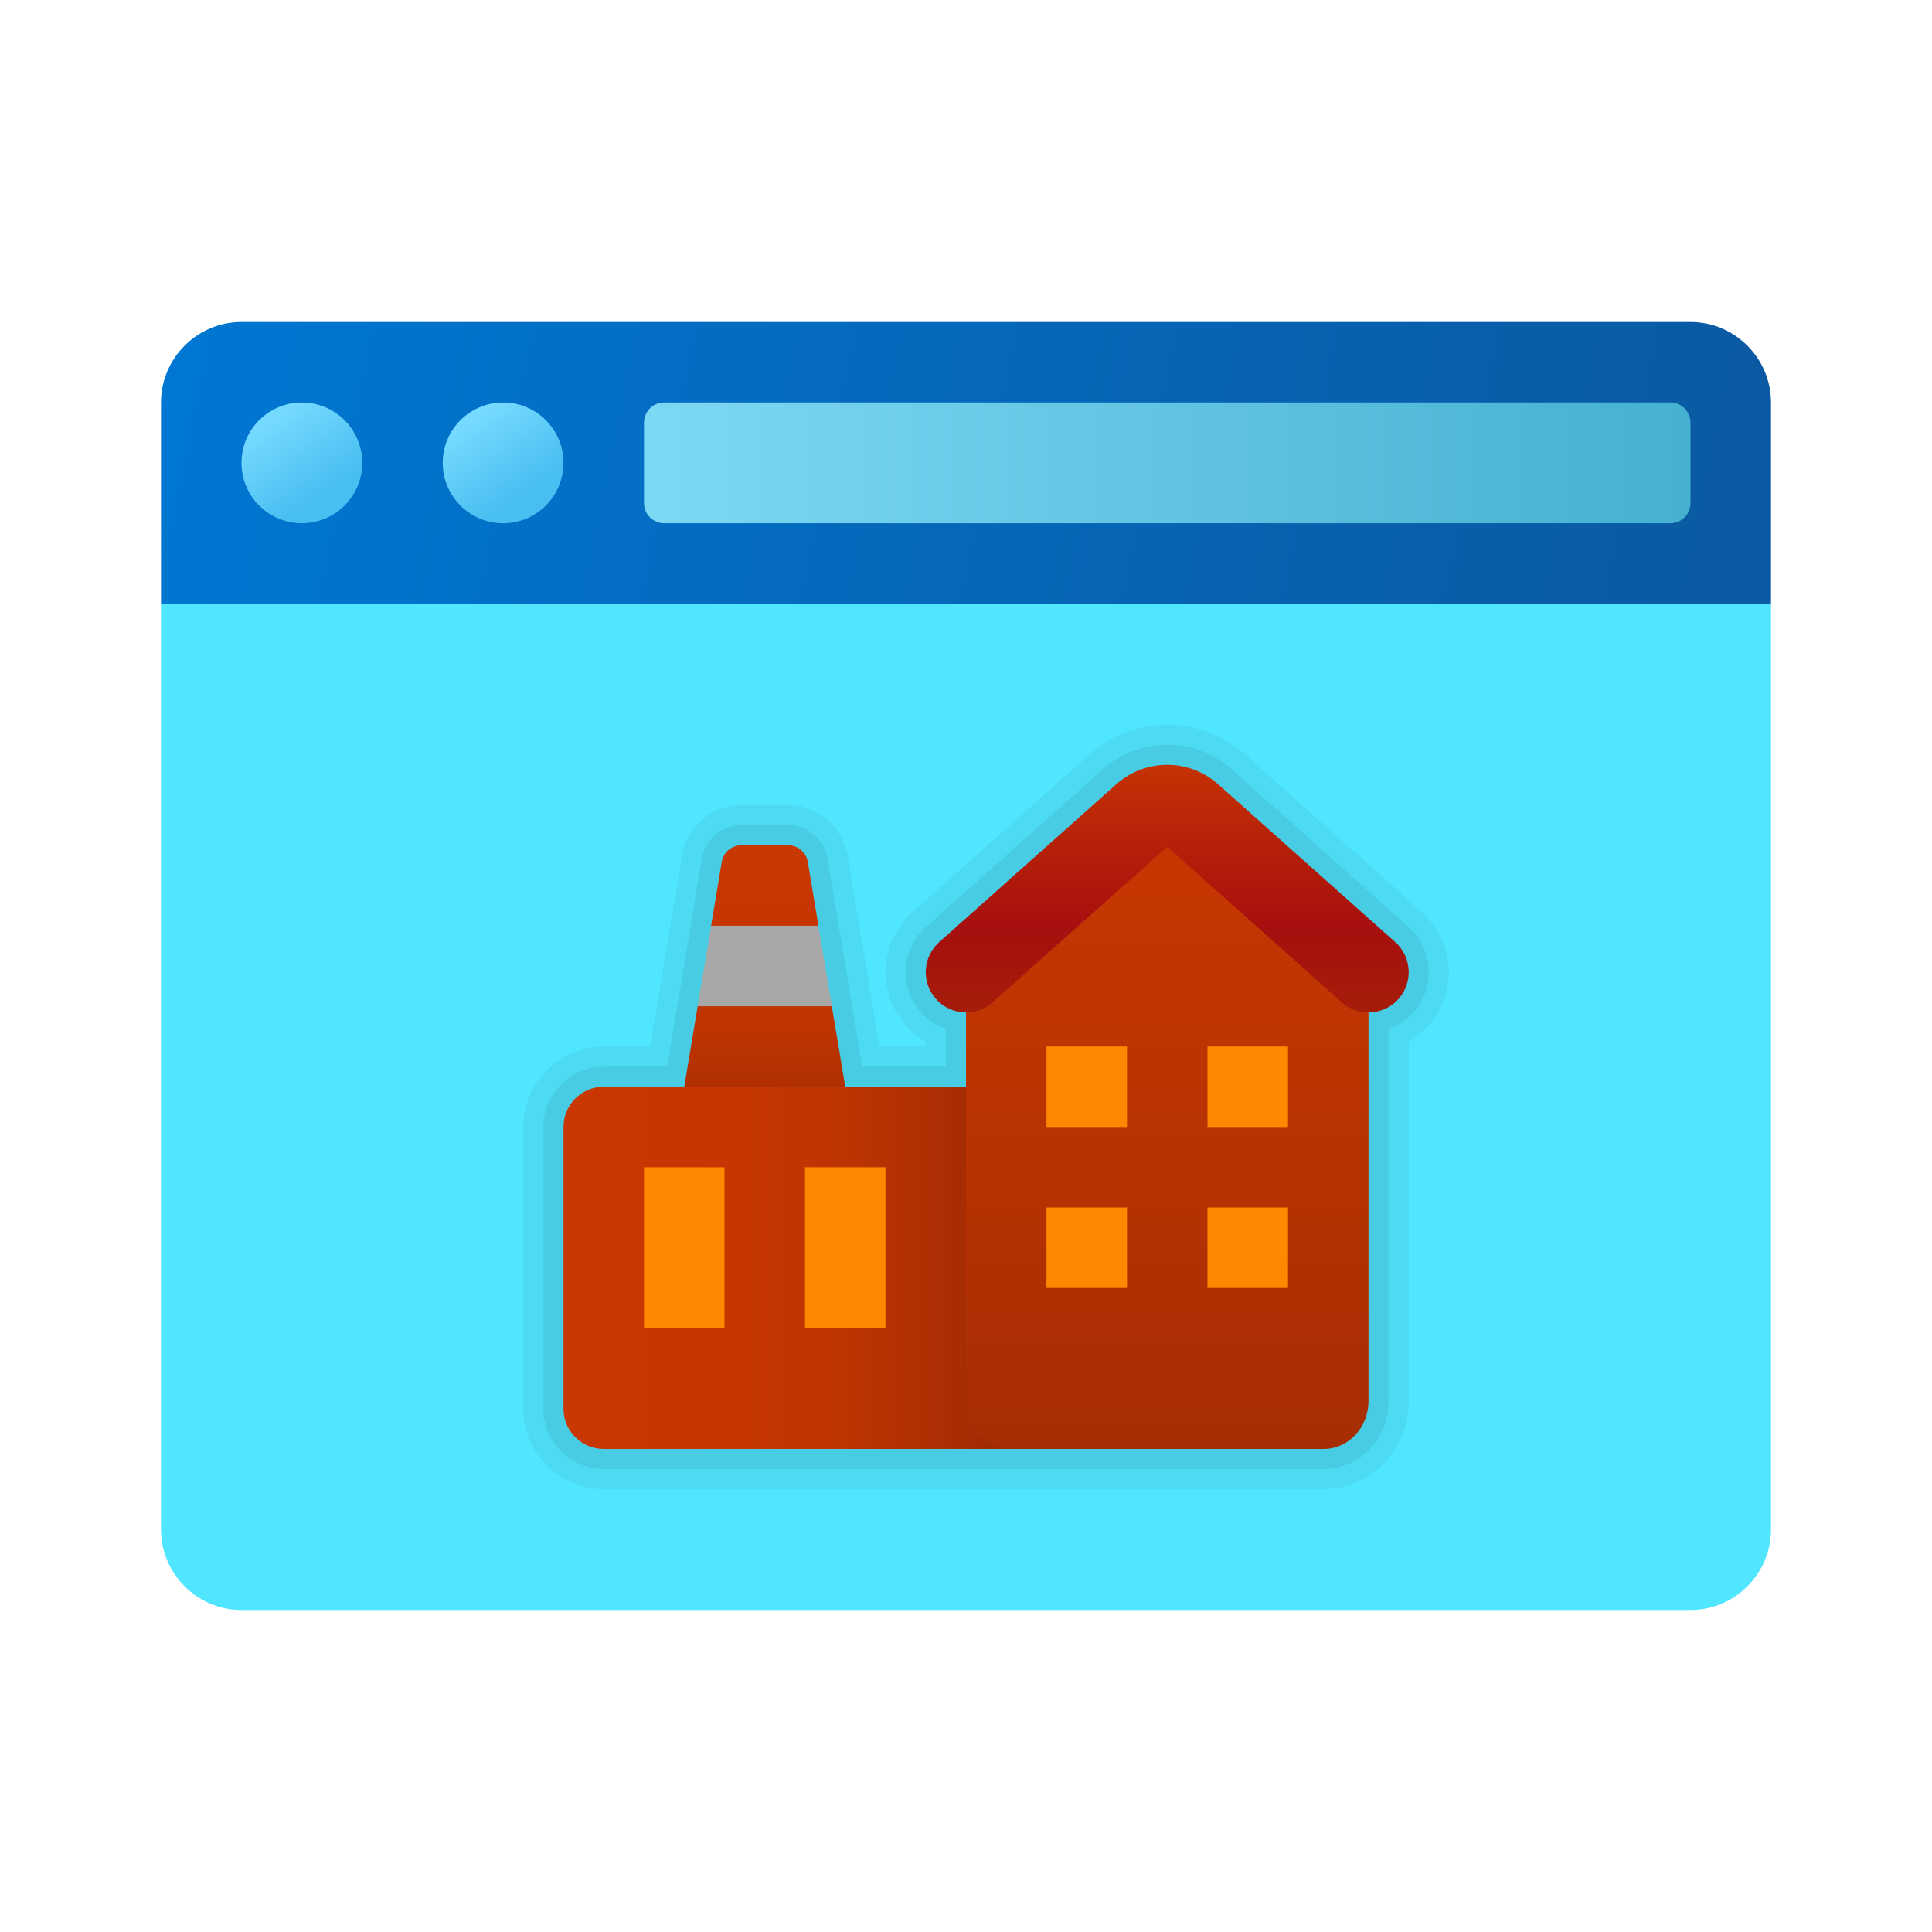 <svg xmlns="http://www.w3.org/2000/svg" viewBox="0 0 48 48"><path fill="#50e6ff" d="M4,38V15h40v23c0,1.1-0.9,2-2,2H6C4.9,40,4,39.1,4,38z"/><path d="M15,37c-1.103,0-2-0.897-2-2v-7c0-1.103,0.897-2,2-2h1.153l0.791-4.747	c0.12-0.726,0.743-1.253,1.48-1.253h1.152c0.736,0,1.359,0.527,1.479,1.254L21.847,26H23v-0.118	c-0.184-0.104-0.351-0.238-0.493-0.397c-0.734-0.824-0.66-2.09,0.163-2.824l4.402-3.923c0.532-0.474,1.217-0.734,1.928-0.734	c0.712,0,1.396,0.261,1.927,0.734l4.403,3.923c0.823,0.734,0.897,2,0.164,2.823C35.35,25.645,35.183,25.78,35,25.885v8.927	C35,36.019,34.053,37,32.889,37H15z" opacity=".05"/><path d="M15,36.5c-0.827,0-1.5-0.673-1.5-1.5v-7c0-0.827,0.673-1.5,1.5-1.5h1.576	l0.861-5.164c0.08-0.484,0.495-0.836,0.986-0.836h1.152c0.491,0,0.906,0.352,0.986,0.836l0.861,5.164H23.5v-0.937	c-0.237-0.081-0.449-0.221-0.62-0.412c-0.55-0.618-0.495-1.567,0.122-2.118l4.402-3.923c0.441-0.392,1.008-0.607,1.596-0.607	c0.589,0,1.155,0.216,1.595,0.607l4.403,3.922c0.617,0.551,0.672,1.5,0.122,2.118c-0.17,0.191-0.385,0.333-0.62,0.417v9.245	c0,0.931-0.723,1.688-1.611,1.688C32.889,36.5,15,36.5,15,36.5z" opacity=".07"/><linearGradient id="1ln4fg1EV67kJdh~002NEa" x1="4.614" x2="42.936" y1="-297.741" y2="-305.533" gradientTransform="matrix(1 0 0 -1 0 -290)" gradientUnits="userSpaceOnUse"><stop offset="0" stop-color="#0077d2"/><stop offset="1" stop-color="#0b59a2"/></linearGradient><path fill="url(#1ln4fg1EV67kJdh~002NEa)" d="M44,10v5H4v-5c0-1.1,0.9-2,2-2h36C43.1,8,44,8.9,44,10z"/><linearGradient id="1ln4fg1EV67kJdh~002NEb" x1="16" x2="42" y1="-301.5" y2="-301.5" gradientTransform="matrix(1 0 0 -1 0 -290)" gradientUnits="userSpaceOnUse"><stop offset="0" stop-color="#7dd8f3"/><stop offset="1" stop-color="#45b0d0"/></linearGradient><path fill="url(#1ln4fg1EV67kJdh~002NEb)" d="M16.5,13h25c0.276,0,0.5-0.224,0.5-0.5v-2c0-0.276-0.224-0.5-0.5-0.5h-25	c-0.276,0-0.5,0.224-0.5,0.5v2C16,12.776,16.224,13,16.5,13z"/><linearGradient id="1ln4fg1EV67kJdh~002NEc" x1="6.751" x2="8.032" y1="-300.416" y2="-302.269" gradientTransform="matrix(1 0 0 -1 0 -290)" gradientUnits="userSpaceOnUse"><stop offset="0" stop-color="#75daff"/><stop offset="1" stop-color="#49bef1"/></linearGradient><circle cx="7.5" cy="11.5" r="1.5" fill="url(#1ln4fg1EV67kJdh~002NEc)"/><linearGradient id="1ln4fg1EV67kJdh~002NEd" x1="11.751" x2="13.032" y1="-300.416" y2="-302.269" gradientTransform="matrix(1 0 0 -1 0 -290)" gradientUnits="userSpaceOnUse"><stop offset="0" stop-color="#75daff"/><stop offset="1" stop-color="#49bef1"/></linearGradient><circle cx="12.5" cy="11.5" r="1.5" fill="url(#1ln4fg1EV67kJdh~002NEd)"/><linearGradient id="1ln4fg1EV67kJdh~002NEe" x1="19" x2="19" y1="26.992" y2="18.216" gradientTransform="matrix(1 0 0 -1 0 48)" gradientUnits="userSpaceOnUse"><stop offset="0" stop-color="#c93702"/><stop offset=".325" stop-color="#c63602"/><stop offset=".528" stop-color="#be3402"/><stop offset=".698" stop-color="#af2f03"/><stop offset=".849" stop-color="#9b2903"/><stop offset=".98" stop-color="#822204"/></linearGradient><path fill="url(#1ln4fg1EV67kJdh~002NEe)" d="M21,27l-2,1l-2-1l0.333-1.999L18.5,24l-0.833-1.001l0.264-1.582	c0.04-0.24,0.248-0.417,0.493-0.417h1.153c0.244,0,0.453,0.177,0.493,0.418L20.334,23L19.5,24l1.167,1.001L21,27z"/><linearGradient id="1ln4fg1EV67kJdh~002NEf" x1="13.977" x2="27.062" y1="16.5" y2="16.5" gradientTransform="matrix(1 0 0 -1 0 48)" gradientUnits="userSpaceOnUse"><stop offset="0" stop-color="#c93702"/><stop offset=".325" stop-color="#c63602"/><stop offset=".528" stop-color="#be3402"/><stop offset=".698" stop-color="#af2f03"/><stop offset=".849" stop-color="#9b2903"/><stop offset=".98" stop-color="#822204"/></linearGradient><path fill="url(#1ln4fg1EV67kJdh~002NEf)" d="M27,27H15c-0.552,0-1,0.448-1,1v7c0,0.552,0.448,1,1,1h12V27z"/><linearGradient id="1ln4fg1EV67kJdh~002NEg" x1="29" x2="29" y1="-594.155" y2="-578.012" gradientTransform="translate(0 614)" gradientUnits="userSpaceOnUse"><stop offset="0" stop-color="#c93702"/><stop offset=".499" stop-color="#ba3302"/><stop offset="1" stop-color="#a62d03"/></linearGradient><path fill="url(#1ln4fg1EV67kJdh~002NEg)" d="M25.111,36h7.778C33.5,36,34,35.466,34,34.812V24.154l-4.403-3.922	c-0.346-0.308-0.848-0.308-1.194,0L24,24.154v10.659C24,35.468,24.497,36,25.111,36z"/><polygon fill="#a8a8a8" points="20.67,25 17.33,25 17.67,23 20.33,23"/><rect width="2" height="4" x="16" y="29" fill="#f80"/><rect width="2" height="4" x="20" y="29" fill="#f80"/><rect width="2" height="2" x="26" y="26" fill="#f80"/><rect width="2" height="2" x="30" y="26" fill="#f80"/><rect width="2" height="2" x="26" y="30" fill="#f80"/><rect width="2" height="2" x="30" y="30" fill="#f80"/><linearGradient id="1ln4fg1EV67kJdh~002NEh" x1="29" x2="29" y1="29.55" y2="20.319" gradientTransform="matrix(1 0 0 -1 0 48)" gradientUnits="userSpaceOnUse"><stop offset="0" stop-color="#c93702"/><stop offset=".499" stop-color="#a60f0f"/><stop offset="1" stop-color="#a62d03"/></linearGradient><path fill="url(#1ln4fg1EV67kJdh~002NEh)" d="M34,25.154c-0.237,0-0.475-0.083-0.665-0.253L29,21.038L24.665,24.9	c-0.412,0.367-1.043,0.332-1.412-0.082c-0.367-0.412-0.33-1.044,0.082-1.412l4.402-3.923c0.721-0.641,1.806-0.641,2.524,0	l4.403,3.923c0.412,0.367,0.449,1,0.082,1.412C34.549,25.041,34.275,25.154,34,25.154z"/></svg>